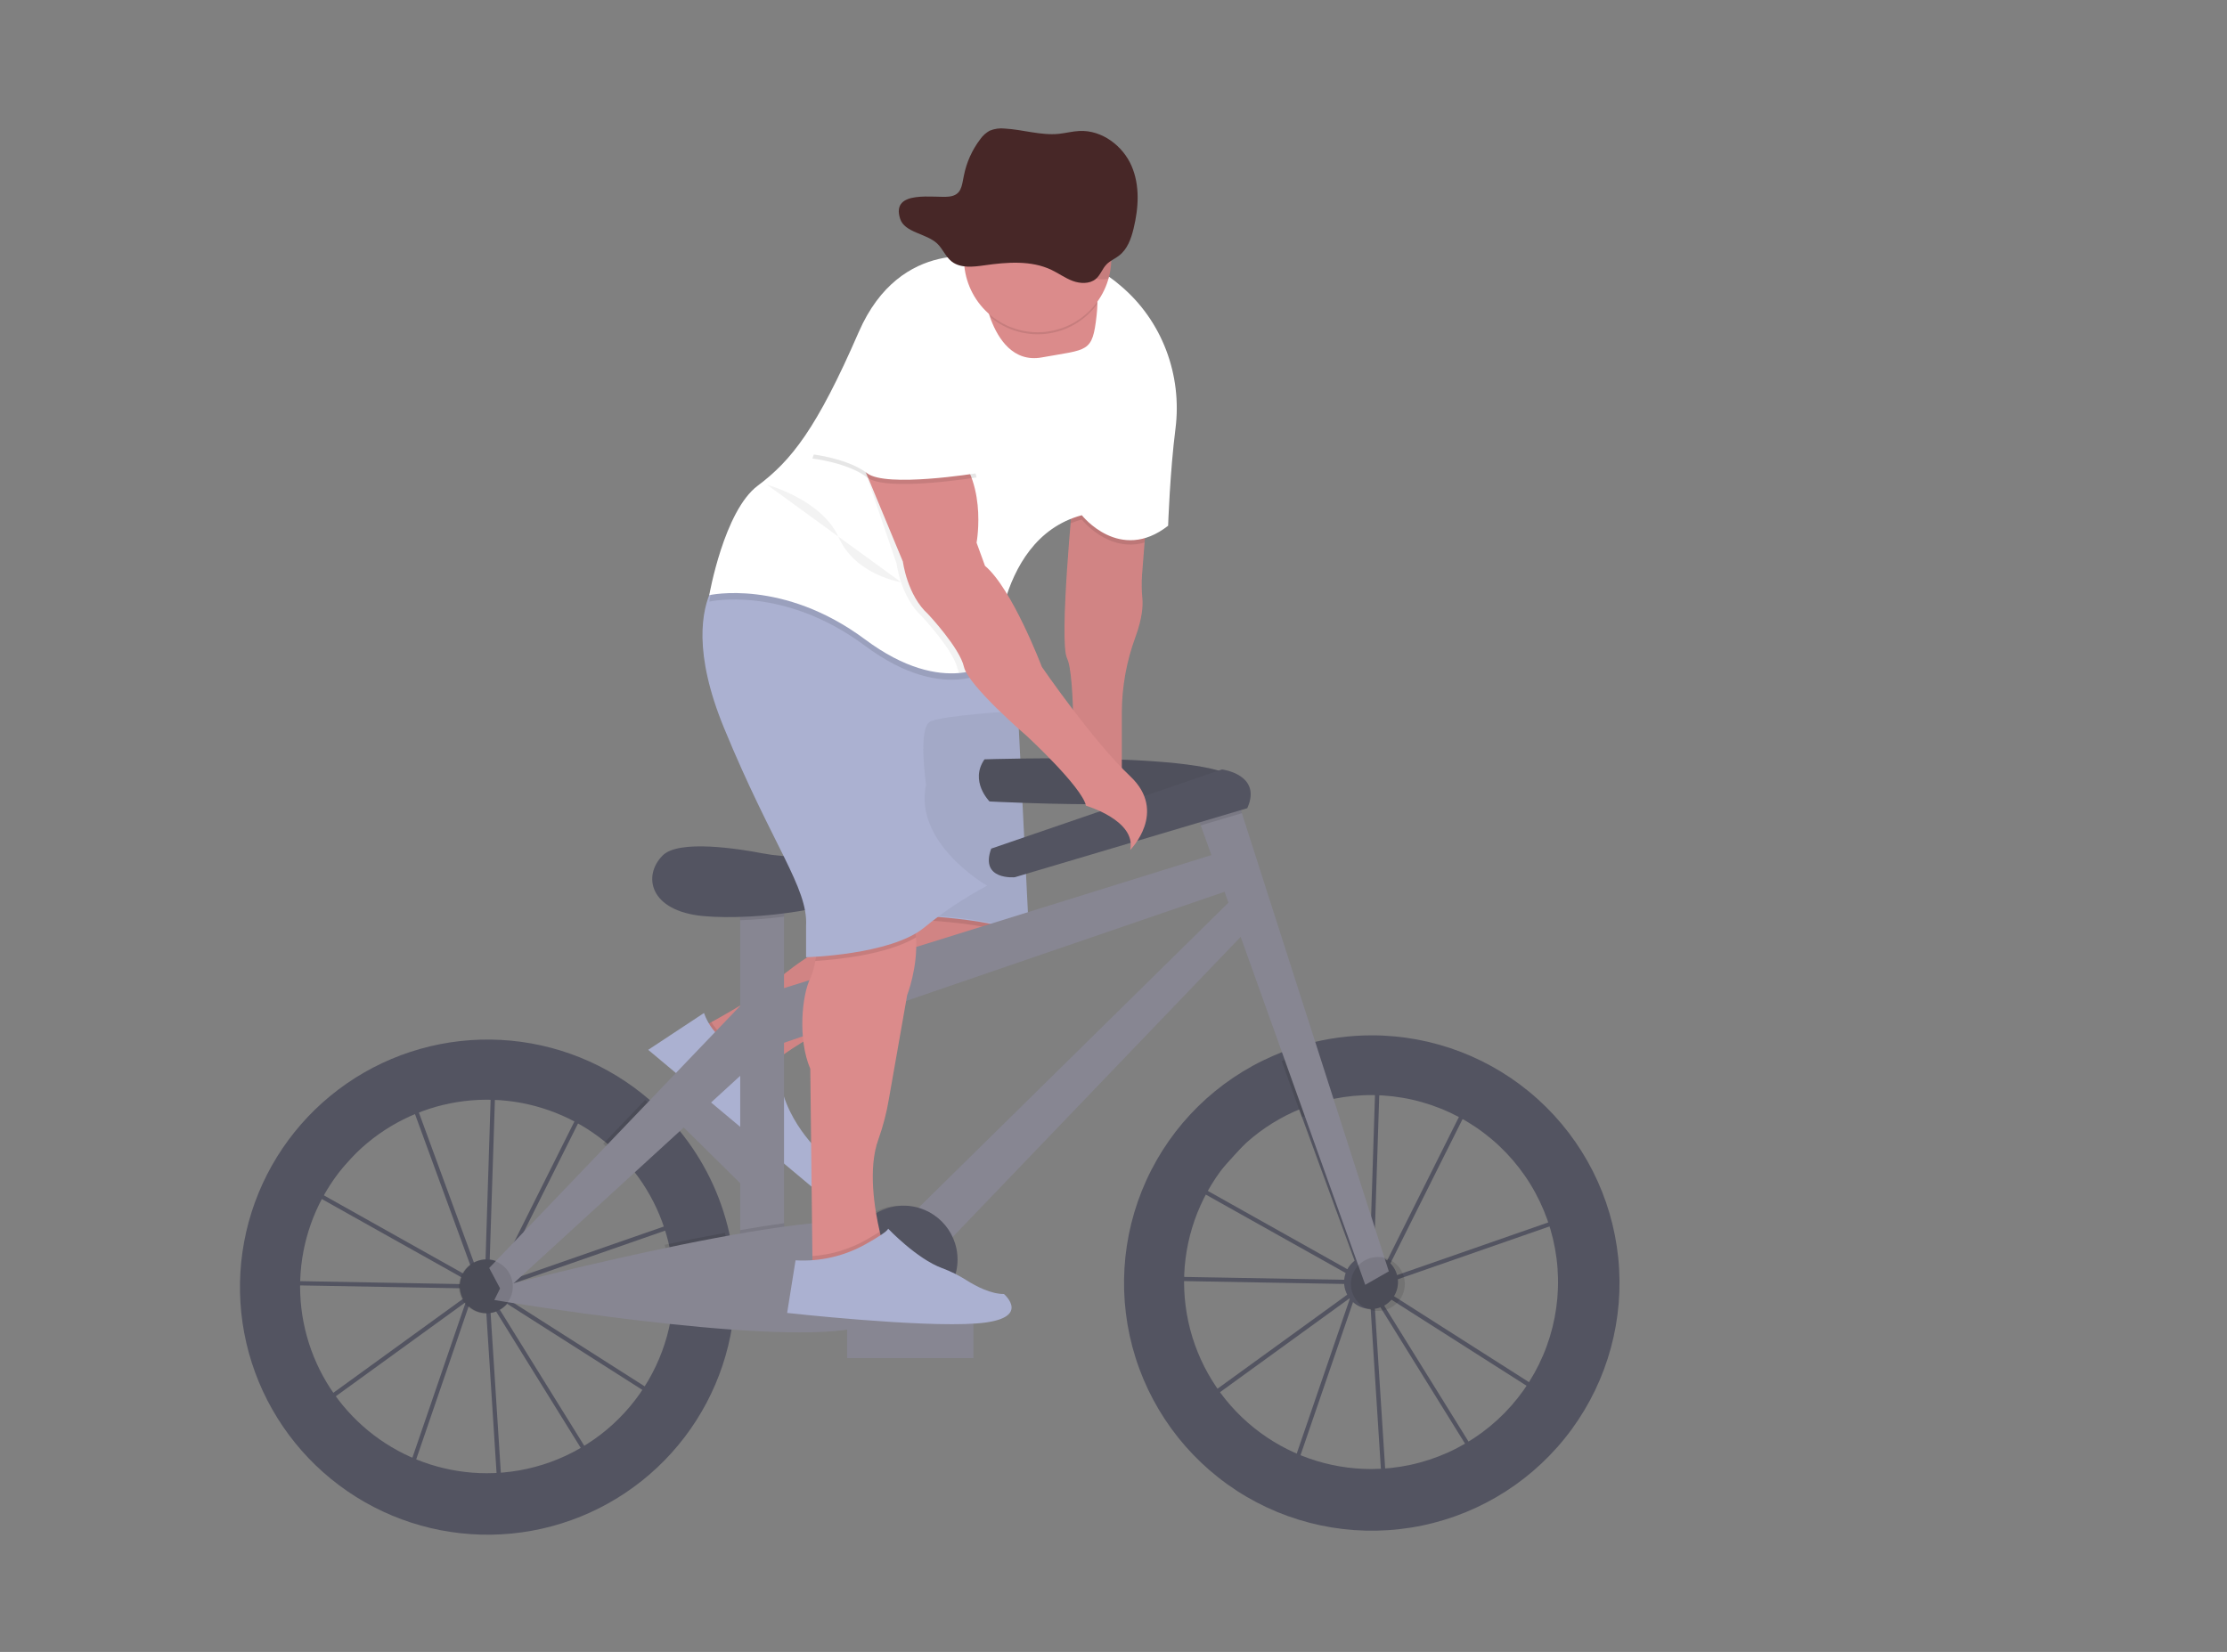 <svg width="1058" height="785" viewBox="0 0 1058 785" fill="none" xmlns="http://www.w3.org/2000/svg">
<rect x="0" y="0" width="1058" height="785" fill="#808080" stroke="none"/>
<g id="undraw_Ride_a_bicycle_2yok 1">
<g id="left-wheel">
<path id="Vector" d="M236.725 712.778L230.455 614.838L230.325 614.628L224.005 616.828L194.925 701.678L148.675 668.888L222.345 615.478L222.415 615.268L222.835 615.118L227.585 611.668L150.345 568.358L131.425 589.158L134.425 608.658L223.245 610.278V612.278L132.765 610.658L129.345 588.518L155.245 560.058L193.995 514.858L194.685 516.728L202.885 507.728L233.345 513.188V511.978L235.345 512.038V513.548L280.705 521.668L238.415 606.278L232.245 610.748V611.248V611.808L330.045 577.728L318.435 668.938L235.435 616.068L232.515 614.428L281.455 693.308L236.725 712.778ZM232.725 618.438L238.575 709.818L278.625 692.438L232.725 618.438ZM152.145 668.868L193.935 698.498L221.275 618.758L152.145 668.868ZM234.465 613.208L236.555 614.378L316.905 665.578L327.705 580.708L234.465 613.208ZM227.365 606.008L229.875 610.058L230.315 609.738L233.315 515.208L203.575 509.888L195.415 518.888L227.365 606.008ZM151.945 566.948L226.785 608.948L225.485 606.818L193.905 520.548L156.715 561.418L151.945 566.948ZM235.345 515.558L232.345 608.278L236.865 604.998L277.775 523.178L235.345 515.558Z" fill="#535461"/>
<path id="Vector_2" d="M346.415 585.738C342.405 567.919 334.285 551.283 322.705 537.158C318.406 531.909 313.666 527.038 308.535 522.598C288.809 505.567 263.986 495.568 237.962 494.17C211.938 492.771 186.187 500.053 164.749 514.873C143.311 529.693 127.401 551.211 119.515 576.05C111.629 600.89 112.214 627.645 121.178 652.116C130.142 676.587 146.978 697.39 169.042 711.258C191.107 725.127 217.152 731.277 243.09 728.743C269.028 726.208 293.39 715.134 312.353 697.257C331.317 679.379 343.807 655.712 347.865 629.968C348.809 623.907 349.284 617.783 349.285 611.648C349.292 602.932 348.329 594.242 346.415 585.738ZM231.225 700.088C212.993 700.069 195.209 694.435 180.292 683.953C165.374 673.47 154.047 658.648 147.851 641.501C141.655 624.354 140.89 605.715 145.66 588.118C150.43 570.521 160.505 554.82 174.513 543.15C188.521 531.48 205.783 524.408 223.953 522.895C242.122 521.381 260.316 525.501 276.062 534.693C291.807 543.884 304.34 557.703 311.956 574.268C319.571 590.834 321.9 609.343 318.625 627.278C314.875 647.722 304.076 666.203 288.107 679.506C272.137 692.809 252.01 700.093 231.225 700.088Z" fill="#535461"/>
<path id="Vector_3" d="M231.225 624.058C238.3 624.058 244.035 618.323 244.035 611.248C244.035 604.174 238.3 598.438 231.225 598.438C224.15 598.438 218.415 604.174 218.415 611.248C218.415 618.323 224.15 624.058 231.225 624.058Z" fill="#535461"/>
</g>
<g id="right-wheel">
<path id="Vector_4" d="M656.847 710.78L650.587 612.88L650.457 612.67L644.137 614.87L615.047 699.68L568.797 666.88L642.487 613.47L642.557 613.26L642.977 613.11L647.727 609.66L570.487 566.35L551.557 587.15L554.557 606.65L643.357 608.23V610.23L552.877 608.61L549.477 586.5L575.367 558.05L614.087 512.88L614.777 514.75L622.977 505.75L653.517 511.22V510.01L655.517 510.07V511.58L700.877 519.7L658.547 604.35L652.377 608.82V609.32V609.88L750.187 575.8L738.577 667.01L655.577 614.14L652.657 612.5L701.597 691.39L656.847 710.78ZM652.847 616.44L658.697 707.82L698.747 690.44L652.847 616.44ZM572.277 666.88L614.067 696.51L641.407 616.77L572.277 666.88ZM654.597 611.22L656.687 612.39L737.037 663.59L747.837 578.72L654.597 611.22ZM647.497 604.02L650.007 608.07L650.447 607.75L653.447 513.22L623.707 507.88L615.547 516.88L647.497 604.02ZM572.107 564.97L646.947 606.97L645.647 604.84L614.067 518.57L576.867 559.45L572.107 564.97ZM655.477 513.58L652.477 606.27L656.997 602.99L697.907 521.17L655.477 513.58Z" fill="#535461"/>
<path id="Vector_5" d="M651.757 492C641.144 491.988 630.578 493.415 620.347 496.24C615.071 497.695 609.904 499.523 604.887 501.71C578.157 513.297 556.674 534.387 544.594 560.898C532.514 587.41 530.697 617.459 539.492 645.233C548.287 673.008 567.071 696.533 592.209 711.259C617.348 725.984 647.054 730.863 675.582 724.952C704.109 719.04 729.431 702.759 746.648 679.257C763.865 655.755 771.754 626.702 768.789 597.72C765.823 568.738 752.215 541.885 730.595 522.356C708.975 502.828 680.881 492.012 651.747 492H651.757ZM651.357 698.09C631.076 698.082 611.408 691.137 595.62 678.407C579.831 665.678 568.872 647.931 564.562 628.113C560.252 608.295 562.851 587.599 571.928 569.463C581.004 551.326 596.011 536.84 614.457 528.41C619.149 526.262 624.021 524.532 629.017 523.24C641.229 520.07 653.977 519.537 666.411 521.678C678.845 523.818 690.681 528.581 701.13 535.652C711.58 542.722 720.404 551.937 727.015 562.683C733.627 573.429 737.873 585.46 739.473 597.975C741.073 610.49 739.989 623.202 736.293 635.265C732.598 647.329 726.375 658.467 718.04 667.939C709.704 677.41 699.447 684.998 687.951 690.196C676.455 695.395 663.984 698.086 651.367 698.09H651.357Z" fill="#535461"/>
<path id="Vector_6" d="M651.357 622.06C658.432 622.06 664.167 616.325 664.167 609.25C664.167 602.175 658.432 596.44 651.357 596.44C644.282 596.44 638.547 602.175 638.547 609.25C638.547 616.325 644.282 622.06 651.357 622.06Z" fill="#535461"/>
</g>
<g id="man-bike">
<path id="Vector_7" d="M366.47 550.194L323.763 508.05L310.417 521.574L353.124 563.718L366.47 550.194Z" fill="#878692"/>
<path id="Vector_8" d="M333.95 487.881C333.95 487.881 358.74 474.801 368.32 466.381C374.087 461.335 380.288 456.808 386.85 452.851L417.95 433.921L482.95 428.921L485.95 439.921C485.95 439.921 490.95 455.921 440.95 469.921C390.95 483.921 365.95 505.921 365.95 505.921C365.95 505.921 333.95 516.881 333.95 487.881Z" fill="#DB8B8B"/>
<path id="Vector_9" opacity="0.1" d="M368.6 503.751C366.83 505.101 365.95 505.881 365.95 505.881C365.95 505.881 333.95 516.881 333.95 487.881C333.95 487.881 335.5 487.061 337.95 485.691C340.425 489.721 343.893 493.05 348.021 495.359C352.149 497.669 356.8 498.881 361.53 498.881H364.92L368.6 503.751Z" fill="black"/>
<path id="Vector_10" opacity="0.05" d="M485.01 445.441C482.23 451.331 472.64 461.011 440.95 469.881C400.34 481.251 376.22 497.881 368.6 503.751C366.83 505.101 365.95 505.881 365.95 505.881C365.95 505.881 333.95 516.881 333.95 487.881C333.95 487.881 335.5 487.061 337.95 485.691C345.38 481.621 361.11 472.691 368.29 466.341C374.056 461.294 380.257 456.766 386.82 452.811L417.92 433.881L429.5 432.991L482.92 428.881L485.92 439.881C485.92 439.881 486.62 442.031 485.01 445.441Z" fill="black"/>
<path id="Vector_11" d="M334.45 481.381L307.95 498.881L385.55 563.881C385.55 563.881 396.95 556.881 390.95 548.881C390.95 548.881 370.95 531.881 369.95 507.881L363.95 499.881H360.56C354.828 499.882 349.237 498.102 344.559 494.788C339.882 491.474 336.35 486.789 334.45 481.381Z" fill="#ABB1D1"/>
<path id="Vector_12" opacity="0.1" d="M485.01 445.441C469.01 437.711 429.95 436.881 429.95 436.881L429.53 432.991L482.95 428.881L485.95 439.881C485.95 439.881 486.62 442.031 485.01 445.441Z" fill="black"/>
<path id="Vector_13" d="M429.95 434.881C429.95 434.881 476.95 435.881 488.95 445.881L482.95 324.881H417.95L429.95 434.881Z" fill="#ABB1D1"/>
<path id="Vector_14" opacity="0.05" d="M429.95 434.381C429.95 434.381 476.95 435.381 488.95 445.381L482.95 324.381H417.95L429.95 434.381Z" fill="black"/>
<path id="Vector_15" d="M467.71 360.841C467.71 360.841 585.36 356.841 587.76 372.051C590.16 387.261 470.11 380.851 470.11 380.851C470.11 380.851 460.51 371.241 467.71 360.841Z" fill="#535461"/>
<path id="Vector_16" opacity="0.05" d="M467.71 360.841C467.71 360.841 585.36 356.841 587.76 372.051C590.16 387.261 470.11 380.851 470.11 380.851C470.11 380.851 460.51 371.241 467.71 360.841Z" fill="black"/>
<path id="Vector_17" d="M372.47 421.671H351.66V602.551H372.47V421.671Z" fill="#878692"/>
<path id="Vector_18" opacity="0.1" d="M372.47 421.661V435.591C365.55 436.491 358.47 437.061 351.66 437.281V421.661H372.47Z" fill="black"/>
<path id="Vector_19" d="M370.91 406.671C367.99 406.445 365.086 406.054 362.21 405.501C350.93 403.341 322.49 398.811 314.84 406.501C305.24 416.101 308.44 432.911 334.05 435.311C359.66 437.711 403.68 431.311 412.49 421.701C412.49 421.661 396.56 408.641 370.91 406.671Z" fill="#535461"/>
<path id="Vector_20" d="M366.87 471.291L585.37 403.261L592.57 420.071L368.47 496.901L366.87 471.291Z" fill="#878692"/>
<path id="Vector_21" d="M431.7 578.541L589.37 423.271L598.17 436.071L447.7 592.941L431.7 578.541Z" fill="#878692"/>
<path id="Vector_22" opacity="0.1" d="M633.05 525.741C628.054 527.033 623.182 528.763 618.49 530.911L608.93 504.201C613.947 502.014 619.114 500.186 624.39 498.731L633.05 525.741Z" fill="black"/>
<path id="Vector_23" d="M659.8 604.151L648.6 610.551L570.46 392.221L566.96 382.451L585.37 372.041L589.98 386.421L659.8 604.151Z" fill="#878692"/>
<path id="Vector_24" opacity="0.1" d="M589.98 386.421L570.46 392.221L566.96 382.451L585.37 372.041L589.98 386.421Z" fill="black"/>
<path id="Vector_25" d="M470.91 403.261L580.56 365.641C580.56 365.641 599.77 368.041 592.56 384.051L482.12 416.861C482.12 416.861 465.32 418.461 470.91 403.261Z" fill="#535461"/>
<path id="Vector_26" opacity="0.1" d="M347.26 611.751C347.259 617.885 346.784 624.01 345.84 630.071C336.24 629.381 326.32 628.381 316.6 627.381C318.759 615.49 318.491 603.285 315.81 591.501C325.28 589.501 334.95 587.591 344.39 585.861C346.303 594.358 347.265 603.041 347.26 611.751Z" fill="black"/>
<path id="Vector_27" opacity="0.1" d="M372.47 581.271V602.541H351.66V584.541C358.86 583.291 365.86 582.181 372.47 581.271Z" fill="black"/>
<path id="Vector_28" d="M238.01 611.381C238.01 611.381 406.09 567.381 419.69 584.171C433.29 600.961 447.7 623.381 405.32 631.381C362.94 639.381 234.84 617.771 234.84 617.771L238.01 611.381Z" fill="#878692"/>
<path id="Vector_29" opacity="0.1" d="M320.68 537.261L299.32 556.811C295.537 551.955 291.261 547.504 286.56 543.531L306.5 522.701C311.634 527.14 316.378 532.011 320.68 537.261Z" fill="black"/>
<path id="Vector_30" d="M232.41 602.551L358.06 471.291L362.07 501.701L238.81 614.551L232.41 602.551Z" fill="#878692"/>
<path id="Vector_31" opacity="0.1" d="M230.81 624.161C237.885 624.161 243.62 618.426 243.62 611.351C243.62 604.276 237.885 598.541 230.81 598.541C223.735 598.541 218 604.276 218 611.351C218 618.426 223.735 624.161 230.81 624.161Z" fill="black"/>
<path id="Vector_32" opacity="0.1" d="M654.6 622.961C661.675 622.961 667.41 617.226 667.41 610.151C667.41 603.076 661.675 597.341 654.6 597.341C647.525 597.341 641.79 603.076 641.79 610.151C641.79 617.226 647.525 622.961 654.6 622.961Z" fill="black"/>
<path id="Vector_33" opacity="0.1" d="M427.69 624.161C441.834 624.161 453.3 612.695 453.3 598.551C453.3 584.407 441.834 572.941 427.69 572.941C413.546 572.941 402.08 584.407 402.08 598.551C402.08 612.695 413.546 624.161 427.69 624.161Z" fill="black"/>
<path id="Vector_34" d="M429.3 624.161C443.444 624.161 454.91 612.695 454.91 598.551C454.91 584.407 443.444 572.941 429.3 572.941C415.156 572.941 403.69 584.407 403.69 598.551C403.69 612.695 415.156 624.161 429.3 624.161Z" fill="#535461"/>
<path id="Vector_35" d="M422.462 596.627L422.454 596.633C419.447 598.882 418.832 603.143 421.081 606.151L441.407 633.331C443.656 636.339 447.918 636.954 450.925 634.705L450.933 634.699C453.941 632.449 454.555 628.188 452.306 625.181L431.98 598C429.731 594.993 425.47 594.378 422.462 596.627Z" fill="#6C63FF"/>
<path id="Vector_36" d="M544.95 242.881L542.57 272.991C542.296 276.805 542.346 280.635 542.72 284.441C543.03 287.811 542.72 293.711 539.42 302.711C535.183 314.208 532.993 326.358 532.95 338.611V372.881L509.95 368.881C509.95 368.881 510.95 320.881 506.95 312.881C502.95 304.881 509.95 233.881 509.95 233.881L544.95 242.881Z" fill="#DB8B8B"/>
<path id="Vector_37" opacity="0.05" d="M543.77 257.801L542.57 272.991C542.3 276.802 542.353 280.629 542.73 284.431C543.04 287.801 542.73 293.701 539.43 302.711C535.193 314.208 533.003 326.358 532.96 338.611V372.881L509.96 368.881C509.96 368.881 510.96 320.881 506.96 312.881C504.13 307.211 506.81 269.941 508.62 248.671C509.37 239.921 509.96 233.881 509.96 233.881L544.96 242.881L543.77 257.801Z" fill="black"/>
<path id="Vector_38" d="M430.97 472.881L422.32 522.081C421.229 528.65 419.556 535.109 417.32 541.381C412.25 555.241 415.49 574.671 417.95 585.271C419.04 589.951 419.95 592.911 419.95 592.911L393.95 606.911L385.95 600.911V596.911L384.95 507.911C378.95 493.911 380.95 472.911 384.95 464.911C386.087 462.282 386.887 459.52 387.33 456.691C389.33 445.971 389.95 430.911 389.95 430.911C389.95 430.911 405.95 403.911 424.95 421.911C431.95 428.541 434.61 437.211 435.17 445.511C436.15 459.721 430.97 472.881 430.97 472.881Z" fill="#DB8B8B"/>
<path id="Vector_39" opacity="0.1" d="M435.17 445.481C421.3 453.721 397.17 456.051 387.33 456.661C389.33 445.941 389.95 430.881 389.95 430.881C389.95 430.881 405.95 403.881 424.95 421.881C431.95 428.511 434.61 437.181 435.17 445.481Z" fill="black"/>
<path id="Vector_40" d="M468.95 420.881C458.316 426.544 448.267 433.243 438.95 440.881C422.95 453.881 382.95 454.881 382.95 454.881V439.881C383.95 421.881 366.95 401.881 343.95 345.881C329.26 310.121 333.33 289.881 338.19 279.881C340.95 274.231 343.95 271.881 343.95 271.881L468.95 295.881L473.42 309.281L482.95 337.881C482.95 337.881 447.95 339.881 441.95 342.881C435.95 345.881 439.95 372.881 439.95 372.881C433.95 400.881 468.95 420.881 468.95 420.881Z" fill="#ABB1D1"/>
<path id="Vector_41" opacity="0.1" d="M544.95 242.881L543.77 257.801C526.37 262.801 513.95 246.881 513.95 246.881C512.135 247.367 510.352 247.965 508.61 248.671C509.36 239.921 509.95 233.881 509.95 233.881L544.95 242.881Z" fill="black"/>
<path id="Vector_42" opacity="0.1" d="M473.42 309.281C472.95 313.951 472.95 316.881 472.95 316.881C472.95 316.881 449.95 335.881 410.95 306.881C371.95 277.881 336.95 285.881 336.95 285.881C336.95 285.881 337.36 283.561 338.19 279.881C340.95 274.231 343.95 271.881 343.95 271.881L468.95 295.881L473.42 309.281Z" fill="black"/>
<path id="Vector_43" d="M558.43 203.831C555.82 224.181 554.95 249.831 554.95 249.831C531.95 267.831 513.95 244.831 513.95 244.831C492.23 250.661 482.02 269.671 477.21 286.261C474.634 295.235 473.202 304.498 472.95 313.831C472.95 313.831 466.87 318.831 455.67 319.831C445.08 320.721 429.9 317.961 410.95 303.831C371.95 274.831 336.95 282.831 336.95 282.831C336.95 282.831 343.95 242.831 359.95 230.831C375.95 218.831 387.95 203.831 407.95 157.831C427.95 111.831 468.95 122.831 468.95 122.831C468.95 122.831 470.95 113.831 507.95 122.831C516.962 125.193 525.304 129.612 532.32 135.741C552.11 152.381 561.71 178.191 558.43 203.831Z" fill="white"/>
<path id="Vector_44" d="M521.32 145.381C521.27 146.711 521.16 148.191 520.98 149.841C518.98 167.841 516.98 165.841 494.98 169.841C481.3 172.331 474.19 160.901 470.77 151.901C469.532 148.641 468.598 145.273 467.98 141.841L515.98 133.841C515.98 133.841 521.73 132.231 521.32 145.381Z" fill="#DB8B8B"/>
<path id="Vector_45" opacity="0.05" d="M477.21 286.311C474.634 295.285 473.202 304.548 472.95 313.881C472.95 313.881 466.87 318.881 455.67 319.881C455.354 319.244 455.113 318.573 454.95 317.881C452.95 308.881 437.95 292.881 437.95 292.881C427.95 283.881 425.95 267.881 425.95 267.881L409.45 219.381L403.95 214.881C403.95 214.881 426.95 196.881 446.95 211.881C466.95 226.881 460.95 258.881 460.95 258.881L464.95 269.881C469.1 273.381 473.32 279.551 477.21 286.311Z" fill="black"/>
<path id="Vector_46" d="M406.95 213.881L428.95 266.881C428.95 266.881 430.95 282.881 440.95 291.881C440.95 291.881 455.95 307.881 457.95 316.881C459.95 325.881 487.95 349.881 487.95 349.881C487.95 349.881 513.95 373.881 515.95 382.881C515.95 382.881 539.95 389.881 536.95 403.881C536.95 403.881 554.95 385.881 536.95 368.881C518.95 351.881 494.95 316.881 494.95 316.881C494.95 316.881 480.95 279.881 467.95 268.881L463.95 257.881C463.95 257.881 469.95 225.881 449.95 210.881C429.95 195.881 406.95 213.881 406.95 213.881Z" fill="#DB8B8B"/>
<path id="Vector_47" opacity="0.1" d="M419.95 592.881L393.95 606.881L385.95 600.881V596.881C394.934 596.243 403.663 593.609 411.5 589.171C413.9 587.811 416.16 586.471 417.97 585.291C419.02 589.921 419.95 592.881 419.95 592.881Z" fill="black"/>
<path id="Vector_48" opacity="0.1" d="M449.95 171.881L463.95 226.881C463.95 226.881 420.95 233.881 411.95 226.881C402.95 219.881 385.95 217.881 385.95 217.881C385.95 217.881 403.95 165.881 413.95 159.881C423.95 153.881 449.95 171.881 449.95 171.881Z" fill="black"/>
<path id="Vector_49" d="M449.95 169.881L463.95 224.881C463.95 224.881 420.95 231.881 411.95 224.881C402.95 217.881 385.95 215.881 385.95 215.881C385.95 215.881 403.95 163.881 413.95 157.881C423.95 151.881 449.95 169.881 449.95 169.881Z" fill="white"/>
<path id="Vector_50" opacity="0.1" d="M521.32 144.381C518.519 148.247 514.957 151.499 510.853 153.938C506.748 156.376 502.188 157.949 497.453 158.56C492.718 159.171 487.909 158.806 483.32 157.489C478.731 156.172 474.46 153.93 470.77 150.901C469.532 147.641 468.598 144.273 467.98 140.841L515.98 132.841C515.98 132.841 521.73 131.231 521.32 144.381Z" fill="black"/>
<path id="Vector_51" d="M527.95 122.881C527.95 132.163 524.263 141.066 517.699 147.63C511.135 154.193 502.233 157.881 492.95 157.881C483.667 157.881 474.765 154.193 468.201 147.63C461.638 141.066 457.95 132.163 457.95 122.881C457.95 122.301 457.95 121.721 457.95 121.141C458.181 111.858 462.09 103.048 468.816 96.647C475.543 90.246 484.537 86.78 493.82 87.011C503.103 87.242 511.913 91.15 518.314 97.877C524.715 104.604 528.181 113.598 527.95 122.881Z" fill="#DB8B8B"/>
<path id="Vector_52" opacity="0.1" d="M527.95 122.881C527.953 126.107 527.509 129.317 526.63 132.421C523.925 133.01 521.103 132.752 518.55 131.681C514.81 130.211 511.6 127.681 508.01 125.861C497.9 120.741 485.87 121.751 474.67 123.441C469.11 124.281 462.8 125.061 458.43 121.521C458.28 121.402 458.136 121.275 458 121.141C458.231 111.858 462.14 103.048 468.866 96.647C475.593 90.246 484.587 86.78 493.87 87.011C503.153 87.242 511.963 91.15 518.364 97.877C524.765 104.604 528.231 113.598 528 122.881H527.95Z" fill="black"/>
<path id="Vector_53" opacity="0.05" d="M364.45 230.381C364.45 230.381 390.45 237.381 398.45 255.381C406.45 273.381 428.09 276.671 428.09 276.671" fill="black"/>
<path id="Vector_54" d="M462.45 626.381H402.45V645.381H462.45V626.381Z" fill="#878692"/>
<path id="Vector_55" d="M411.46 591.121C416.83 588.121 421.54 585.121 421.95 583.881C421.95 583.881 435.5 598.181 447.57 602.621C451.629 604.12 455.514 606.051 459.16 608.381C463.94 611.381 470.76 614.911 476.95 614.911C476.95 614.911 490.95 626.911 463.95 628.911C436.95 630.911 373.95 623.911 373.95 623.911L377.95 598.911C389.637 599.596 401.274 596.891 411.46 591.121Z" fill="#ABB1D1"/>
</g>
<g id="hat">
<path id="hat_2" d="M427.624 103.927C429.754 110.607 439.984 110.817 445.234 115.737C447.964 118.297 449.234 122.077 452.234 124.357C456.404 127.537 462.424 126.837 467.734 126.077C478.424 124.557 489.904 123.647 499.544 128.257C502.964 129.887 506.034 132.167 509.604 133.497C513.174 134.827 517.604 134.987 520.504 132.627C522.824 130.737 523.674 127.627 525.774 125.547C527.404 123.907 529.674 122.987 531.534 121.547C535.614 118.467 537.374 113.447 538.534 108.647C540.934 98.767 541.624 88.117 537.534 78.747C533.444 69.377 523.604 61.747 512.864 62.237C509.574 62.387 506.364 63.237 503.084 63.597C494.534 64.467 486.084 61.597 477.504 61.107C475.015 60.804 472.49 61.148 470.174 62.107C468.427 63.078 466.92 64.427 465.764 66.057C461.836 71.202 459.146 77.184 457.904 83.537C456.904 88.327 456.854 92.667 450.984 93.407C444.314 94.287 423.114 89.797 427.624 103.927Z" fill="#472727"/>
</g>
</g>
</svg>
